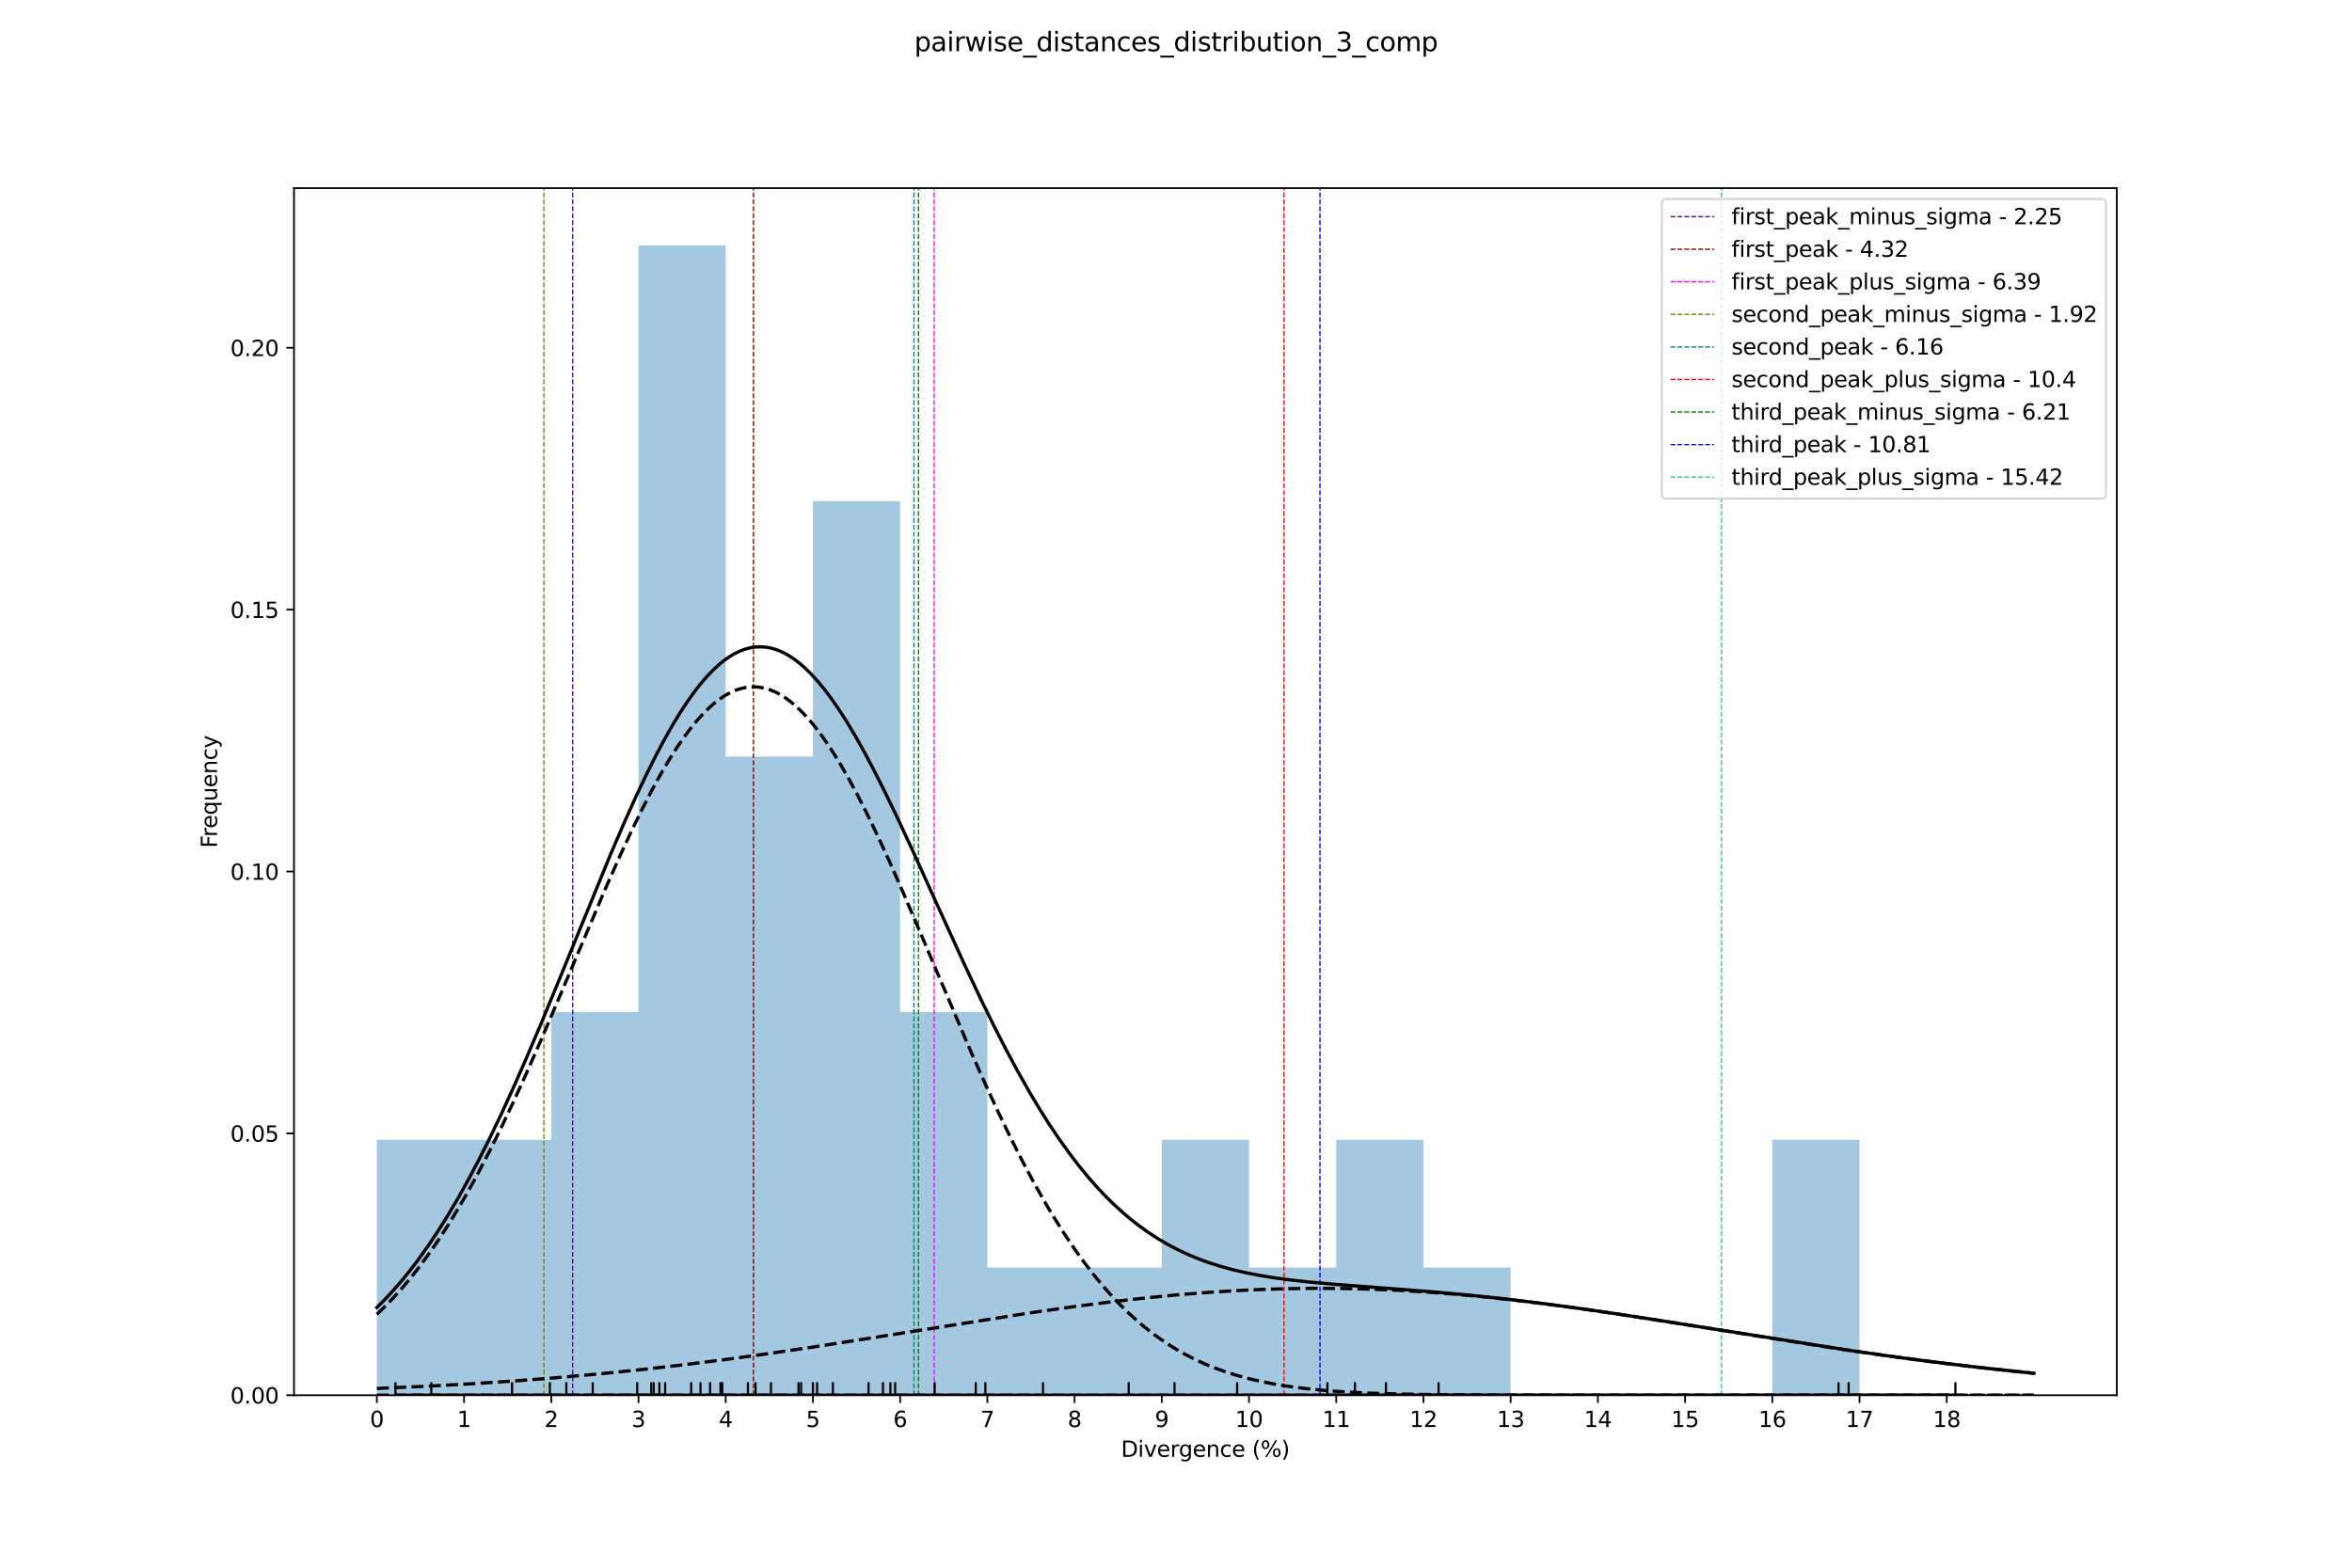 <?xml version="1.0" encoding="utf-8" standalone="no"?>
<!DOCTYPE svg PUBLIC "-//W3C//DTD SVG 1.1//EN"
  "http://www.w3.org/Graphics/SVG/1.1/DTD/svg11.dtd">
<svg xmlns:xlink="http://www.w3.org/1999/xlink" width="1080pt" height="720pt" viewBox="0 0 1080 720" xmlns="http://www.w3.org/2000/svg" version="1.1">
 <defs>
  <style type="text/css">*{stroke-linejoin: round; stroke-linecap: butt}</style>
 </defs>
 <g id="figure_1">
  <g id="patch_1">
   <path d="M 0 720 
L 1080 720 
L 1080 0 
L 0 0 
z
" style="fill: #ffffff"/>
  </g>
  <g id="axes_1">
   <g id="patch_2">
    <path d="M 135 640.8 
L 972 640.8 
L 972 86.4 
L 135 86.4 
z
" style="fill: #ffffff"/>
   </g>
   <g id="patch_3">
    <path d="M 173.045 640.8 
L 173.045 523.467 
L 213.093 523.467 
L 213.093 523.467 
L 253.141 523.467 
L 253.141 464.8 
L 293.189 464.8 
L 293.189 112.8 
L 333.237 112.8 
L 333.237 347.467 
L 373.285 347.467 
L 373.285 230.133 
L 413.333 230.133 
L 413.333 464.8 
L 453.38 464.8 
L 453.38 582.133 
L 493.428 582.133 
L 493.428 582.133 
L 533.476 582.133 
L 533.476 523.467 
L 573.524 523.467 
L 573.524 582.133 
L 613.572 582.133 
L 613.572 523.467 
L 653.62 523.467 
L 653.62 582.133 
L 693.667 582.133 
L 693.667 640.8 
L 733.715 640.8 
L 733.715 640.8 
L 773.763 640.8 
L 773.763 640.8 
L 813.811 640.8 
L 813.811 523.467 
L 853.859 523.467 
L 853.859 640.8 
L 893.907 640.8 
L 893.907 640.8 
L 853.859 640.8 
L 853.859 640.8 
L 813.811 640.8 
L 813.811 640.8 
L 773.763 640.8 
L 773.763 640.8 
L 733.715 640.8 
L 733.715 640.8 
L 693.667 640.8 
L 693.667 640.8 
L 653.62 640.8 
L 653.62 640.8 
L 613.572 640.8 
L 613.572 640.8 
L 573.524 640.8 
L 573.524 640.8 
L 533.476 640.8 
L 533.476 640.8 
L 493.428 640.8 
L 493.428 640.8 
L 453.38 640.8 
L 453.38 640.8 
L 413.333 640.8 
L 413.333 640.8 
L 373.285 640.8 
L 373.285 640.8 
L 333.237 640.8 
L 333.237 640.8 
L 293.189 640.8 
L 293.189 640.8 
L 253.141 640.8 
L 253.141 640.8 
L 213.093 640.8 
L 213.093 640.8 
z
" clip-path="url(#p379195828e)" style="fill: #1f77b4; opacity: 0.4"/>
   </g>
   <g id="matplotlib.axis_1">
    <g id="xtick_1">
     <g id="line2d_1">
      <defs>
       <path id="mdc00f77603" d="M 0 0 
L 0 3.5 
" style="stroke: #000000; stroke-width: 0.8"/>
      </defs>
      <g>
       <use xlink:href="#mdc00f77603" x="173.045" y="640.8" style="stroke: #000000; stroke-width: 0.8"/>
      </g>
     </g>
     <g id="text_1">
      <!-- 0 -->
      <g transform="translate(169.864 655.398)scale(0.1 -0.1)">
       <defs>
        <path id="DejaVuSans-30" d="M 2034 4250 
Q 1547 4250 1301 3770 
Q 1056 3291 1056 2328 
Q 1056 1369 1301 889 
Q 1547 409 2034 409 
Q 2525 409 2770 889 
Q 3016 1369 3016 2328 
Q 3016 3291 2770 3770 
Q 2525 4250 2034 4250 
z
M 2034 4750 
Q 2819 4750 3233 4129 
Q 3647 3509 3647 2328 
Q 3647 1150 3233 529 
Q 2819 -91 2034 -91 
Q 1250 -91 836 529 
Q 422 1150 422 2328 
Q 422 3509 836 4129 
Q 1250 4750 2034 4750 
z
" transform="scale(0.016)"/>
       </defs>
       <use xlink:href="#DejaVuSans-30"/>
      </g>
     </g>
    </g>
    <g id="xtick_2">
     <g id="line2d_2">
      <g>
       <use xlink:href="#mdc00f77603" x="213.093" y="640.8" style="stroke: #000000; stroke-width: 0.8"/>
      </g>
     </g>
     <g id="text_2">
      <!-- 1 -->
      <g transform="translate(209.912 655.398)scale(0.1 -0.1)">
       <defs>
        <path id="DejaVuSans-31" d="M 794 531 
L 1825 531 
L 1825 4091 
L 703 3866 
L 703 4441 
L 1819 4666 
L 2450 4666 
L 2450 531 
L 3481 531 
L 3481 0 
L 794 0 
L 794 531 
z
" transform="scale(0.016)"/>
       </defs>
       <use xlink:href="#DejaVuSans-31"/>
      </g>
     </g>
    </g>
    <g id="xtick_3">
     <g id="line2d_3">
      <g>
       <use xlink:href="#mdc00f77603" x="253.141" y="640.8" style="stroke: #000000; stroke-width: 0.8"/>
      </g>
     </g>
     <g id="text_3">
      <!-- 2 -->
      <g transform="translate(249.96 655.398)scale(0.1 -0.1)">
       <defs>
        <path id="DejaVuSans-32" d="M 1228 531 
L 3431 531 
L 3431 0 
L 469 0 
L 469 531 
Q 828 903 1448 1529 
Q 2069 2156 2228 2338 
Q 2531 2678 2651 2914 
Q 2772 3150 2772 3378 
Q 2772 3750 2511 3984 
Q 2250 4219 1831 4219 
Q 1534 4219 1204 4116 
Q 875 4013 500 3803 
L 500 4441 
Q 881 4594 1212 4672 
Q 1544 4750 1819 4750 
Q 2544 4750 2975 4387 
Q 3406 4025 3406 3419 
Q 3406 3131 3298 2873 
Q 3191 2616 2906 2266 
Q 2828 2175 2409 1742 
Q 1991 1309 1228 531 
z
" transform="scale(0.016)"/>
       </defs>
       <use xlink:href="#DejaVuSans-32"/>
      </g>
     </g>
    </g>
    <g id="xtick_4">
     <g id="line2d_4">
      <g>
       <use xlink:href="#mdc00f77603" x="293.189" y="640.8" style="stroke: #000000; stroke-width: 0.8"/>
      </g>
     </g>
     <g id="text_4">
      <!-- 3 -->
      <g transform="translate(290.008 655.398)scale(0.1 -0.1)">
       <defs>
        <path id="DejaVuSans-33" d="M 2597 2516 
Q 3050 2419 3304 2112 
Q 3559 1806 3559 1356 
Q 3559 666 3084 287 
Q 2609 -91 1734 -91 
Q 1441 -91 1130 -33 
Q 819 25 488 141 
L 488 750 
Q 750 597 1062 519 
Q 1375 441 1716 441 
Q 2309 441 2620 675 
Q 2931 909 2931 1356 
Q 2931 1769 2642 2001 
Q 2353 2234 1838 2234 
L 1294 2234 
L 1294 2753 
L 1863 2753 
Q 2328 2753 2575 2939 
Q 2822 3125 2822 3475 
Q 2822 3834 2567 4026 
Q 2313 4219 1838 4219 
Q 1578 4219 1281 4162 
Q 984 4106 628 3988 
L 628 4550 
Q 988 4650 1302 4700 
Q 1616 4750 1894 4750 
Q 2613 4750 3031 4423 
Q 3450 4097 3450 3541 
Q 3450 3153 3228 2886 
Q 3006 2619 2597 2516 
z
" transform="scale(0.016)"/>
       </defs>
       <use xlink:href="#DejaVuSans-33"/>
      </g>
     </g>
    </g>
    <g id="xtick_5">
     <g id="line2d_5">
      <g>
       <use xlink:href="#mdc00f77603" x="333.237" y="640.8" style="stroke: #000000; stroke-width: 0.8"/>
      </g>
     </g>
     <g id="text_5">
      <!-- 4 -->
      <g transform="translate(330.056 655.398)scale(0.1 -0.1)">
       <defs>
        <path id="DejaVuSans-34" d="M 2419 4116 
L 825 1625 
L 2419 1625 
L 2419 4116 
z
M 2253 4666 
L 3047 4666 
L 3047 1625 
L 3713 1625 
L 3713 1100 
L 3047 1100 
L 3047 0 
L 2419 0 
L 2419 1100 
L 313 1100 
L 313 1709 
L 2253 4666 
z
" transform="scale(0.016)"/>
       </defs>
       <use xlink:href="#DejaVuSans-34"/>
      </g>
     </g>
    </g>
    <g id="xtick_6">
     <g id="line2d_6">
      <g>
       <use xlink:href="#mdc00f77603" x="373.285" y="640.8" style="stroke: #000000; stroke-width: 0.8"/>
      </g>
     </g>
     <g id="text_6">
      <!-- 5 -->
      <g transform="translate(370.103 655.398)scale(0.1 -0.1)">
       <defs>
        <path id="DejaVuSans-35" d="M 691 4666 
L 3169 4666 
L 3169 4134 
L 1269 4134 
L 1269 2991 
Q 1406 3038 1543 3061 
Q 1681 3084 1819 3084 
Q 2600 3084 3056 2656 
Q 3513 2228 3513 1497 
Q 3513 744 3044 326 
Q 2575 -91 1722 -91 
Q 1428 -91 1123 -41 
Q 819 9 494 109 
L 494 744 
Q 775 591 1075 516 
Q 1375 441 1709 441 
Q 2250 441 2565 725 
Q 2881 1009 2881 1497 
Q 2881 1984 2565 2268 
Q 2250 2553 1709 2553 
Q 1456 2553 1204 2497 
Q 953 2441 691 2322 
L 691 4666 
z
" transform="scale(0.016)"/>
       </defs>
       <use xlink:href="#DejaVuSans-35"/>
      </g>
     </g>
    </g>
    <g id="xtick_7">
     <g id="line2d_7">
      <g>
       <use xlink:href="#mdc00f77603" x="413.333" y="640.8" style="stroke: #000000; stroke-width: 0.8"/>
      </g>
     </g>
     <g id="text_7">
      <!-- 6 -->
      <g transform="translate(410.151 655.398)scale(0.1 -0.1)">
       <defs>
        <path id="DejaVuSans-36" d="M 2113 2584 
Q 1688 2584 1439 2293 
Q 1191 2003 1191 1497 
Q 1191 994 1439 701 
Q 1688 409 2113 409 
Q 2538 409 2786 701 
Q 3034 994 3034 1497 
Q 3034 2003 2786 2293 
Q 2538 2584 2113 2584 
z
M 3366 4563 
L 3366 3988 
Q 3128 4100 2886 4159 
Q 2644 4219 2406 4219 
Q 1781 4219 1451 3797 
Q 1122 3375 1075 2522 
Q 1259 2794 1537 2939 
Q 1816 3084 2150 3084 
Q 2853 3084 3261 2657 
Q 3669 2231 3669 1497 
Q 3669 778 3244 343 
Q 2819 -91 2113 -91 
Q 1303 -91 875 529 
Q 447 1150 447 2328 
Q 447 3434 972 4092 
Q 1497 4750 2381 4750 
Q 2619 4750 2861 4703 
Q 3103 4656 3366 4563 
z
" transform="scale(0.016)"/>
       </defs>
       <use xlink:href="#DejaVuSans-36"/>
      </g>
     </g>
    </g>
    <g id="xtick_8">
     <g id="line2d_8">
      <g>
       <use xlink:href="#mdc00f77603" x="453.38" y="640.8" style="stroke: #000000; stroke-width: 0.8"/>
      </g>
     </g>
     <g id="text_8">
      <!-- 7 -->
      <g transform="translate(450.199 655.398)scale(0.1 -0.1)">
       <defs>
        <path id="DejaVuSans-37" d="M 525 4666 
L 3525 4666 
L 3525 4397 
L 1831 0 
L 1172 0 
L 2766 4134 
L 525 4134 
L 525 4666 
z
" transform="scale(0.016)"/>
       </defs>
       <use xlink:href="#DejaVuSans-37"/>
      </g>
     </g>
    </g>
    <g id="xtick_9">
     <g id="line2d_9">
      <g>
       <use xlink:href="#mdc00f77603" x="493.428" y="640.8" style="stroke: #000000; stroke-width: 0.8"/>
      </g>
     </g>
     <g id="text_9">
      <!-- 8 -->
      <g transform="translate(490.247 655.398)scale(0.1 -0.1)">
       <defs>
        <path id="DejaVuSans-38" d="M 2034 2216 
Q 1584 2216 1326 1975 
Q 1069 1734 1069 1313 
Q 1069 891 1326 650 
Q 1584 409 2034 409 
Q 2484 409 2743 651 
Q 3003 894 3003 1313 
Q 3003 1734 2745 1975 
Q 2488 2216 2034 2216 
z
M 1403 2484 
Q 997 2584 770 2862 
Q 544 3141 544 3541 
Q 544 4100 942 4425 
Q 1341 4750 2034 4750 
Q 2731 4750 3128 4425 
Q 3525 4100 3525 3541 
Q 3525 3141 3298 2862 
Q 3072 2584 2669 2484 
Q 3125 2378 3379 2068 
Q 3634 1759 3634 1313 
Q 3634 634 3220 271 
Q 2806 -91 2034 -91 
Q 1263 -91 848 271 
Q 434 634 434 1313 
Q 434 1759 690 2068 
Q 947 2378 1403 2484 
z
M 1172 3481 
Q 1172 3119 1398 2916 
Q 1625 2713 2034 2713 
Q 2441 2713 2670 2916 
Q 2900 3119 2900 3481 
Q 2900 3844 2670 4047 
Q 2441 4250 2034 4250 
Q 1625 4250 1398 4047 
Q 1172 3844 1172 3481 
z
" transform="scale(0.016)"/>
       </defs>
       <use xlink:href="#DejaVuSans-38"/>
      </g>
     </g>
    </g>
    <g id="xtick_10">
     <g id="line2d_10">
      <g>
       <use xlink:href="#mdc00f77603" x="533.476" y="640.8" style="stroke: #000000; stroke-width: 0.8"/>
      </g>
     </g>
     <g id="text_10">
      <!-- 9 -->
      <g transform="translate(530.295 655.398)scale(0.1 -0.1)">
       <defs>
        <path id="DejaVuSans-39" d="M 703 97 
L 703 672 
Q 941 559 1184 500 
Q 1428 441 1663 441 
Q 2288 441 2617 861 
Q 2947 1281 2994 2138 
Q 2813 1869 2534 1725 
Q 2256 1581 1919 1581 
Q 1219 1581 811 2004 
Q 403 2428 403 3163 
Q 403 3881 828 4315 
Q 1253 4750 1959 4750 
Q 2769 4750 3195 4129 
Q 3622 3509 3622 2328 
Q 3622 1225 3098 567 
Q 2575 -91 1691 -91 
Q 1453 -91 1209 -44 
Q 966 3 703 97 
z
M 1959 2075 
Q 2384 2075 2632 2365 
Q 2881 2656 2881 3163 
Q 2881 3666 2632 3958 
Q 2384 4250 1959 4250 
Q 1534 4250 1286 3958 
Q 1038 3666 1038 3163 
Q 1038 2656 1286 2365 
Q 1534 2075 1959 2075 
z
" transform="scale(0.016)"/>
       </defs>
       <use xlink:href="#DejaVuSans-39"/>
      </g>
     </g>
    </g>
    <g id="xtick_11">
     <g id="line2d_11">
      <g>
       <use xlink:href="#mdc00f77603" x="573.524" y="640.8" style="stroke: #000000; stroke-width: 0.8"/>
      </g>
     </g>
     <g id="text_11">
      <!-- 10 -->
      <g transform="translate(567.161 655.398)scale(0.1 -0.1)">
       <use xlink:href="#DejaVuSans-31"/>
       <use xlink:href="#DejaVuSans-30" x="63.623"/>
      </g>
     </g>
    </g>
    <g id="xtick_12">
     <g id="line2d_12">
      <g>
       <use xlink:href="#mdc00f77603" x="613.572" y="640.8" style="stroke: #000000; stroke-width: 0.8"/>
      </g>
     </g>
     <g id="text_12">
      <!-- 11 -->
      <g transform="translate(607.209 655.398)scale(0.1 -0.1)">
       <use xlink:href="#DejaVuSans-31"/>
       <use xlink:href="#DejaVuSans-31" x="63.623"/>
      </g>
     </g>
    </g>
    <g id="xtick_13">
     <g id="line2d_13">
      <g>
       <use xlink:href="#mdc00f77603" x="653.62" y="640.8" style="stroke: #000000; stroke-width: 0.8"/>
      </g>
     </g>
     <g id="text_13">
      <!-- 12 -->
      <g transform="translate(647.257 655.398)scale(0.1 -0.1)">
       <use xlink:href="#DejaVuSans-31"/>
       <use xlink:href="#DejaVuSans-32" x="63.623"/>
      </g>
     </g>
    </g>
    <g id="xtick_14">
     <g id="line2d_14">
      <g>
       <use xlink:href="#mdc00f77603" x="693.667" y="640.8" style="stroke: #000000; stroke-width: 0.8"/>
      </g>
     </g>
     <g id="text_14">
      <!-- 13 -->
      <g transform="translate(687.305 655.398)scale(0.1 -0.1)">
       <use xlink:href="#DejaVuSans-31"/>
       <use xlink:href="#DejaVuSans-33" x="63.623"/>
      </g>
     </g>
    </g>
    <g id="xtick_15">
     <g id="line2d_15">
      <g>
       <use xlink:href="#mdc00f77603" x="733.715" y="640.8" style="stroke: #000000; stroke-width: 0.8"/>
      </g>
     </g>
     <g id="text_15">
      <!-- 14 -->
      <g transform="translate(727.353 655.398)scale(0.1 -0.1)">
       <use xlink:href="#DejaVuSans-31"/>
       <use xlink:href="#DejaVuSans-34" x="63.623"/>
      </g>
     </g>
    </g>
    <g id="xtick_16">
     <g id="line2d_16">
      <g>
       <use xlink:href="#mdc00f77603" x="773.763" y="640.8" style="stroke: #000000; stroke-width: 0.8"/>
      </g>
     </g>
     <g id="text_16">
      <!-- 15 -->
      <g transform="translate(767.401 655.398)scale(0.1 -0.1)">
       <use xlink:href="#DejaVuSans-31"/>
       <use xlink:href="#DejaVuSans-35" x="63.623"/>
      </g>
     </g>
    </g>
    <g id="xtick_17">
     <g id="line2d_17">
      <g>
       <use xlink:href="#mdc00f77603" x="813.811" y="640.8" style="stroke: #000000; stroke-width: 0.8"/>
      </g>
     </g>
     <g id="text_17">
      <!-- 16 -->
      <g transform="translate(807.449 655.398)scale(0.1 -0.1)">
       <use xlink:href="#DejaVuSans-31"/>
       <use xlink:href="#DejaVuSans-36" x="63.623"/>
      </g>
     </g>
    </g>
    <g id="xtick_18">
     <g id="line2d_18">
      <g>
       <use xlink:href="#mdc00f77603" x="853.859" y="640.8" style="stroke: #000000; stroke-width: 0.8"/>
      </g>
     </g>
     <g id="text_18">
      <!-- 17 -->
      <g transform="translate(847.496 655.398)scale(0.1 -0.1)">
       <use xlink:href="#DejaVuSans-31"/>
       <use xlink:href="#DejaVuSans-37" x="63.623"/>
      </g>
     </g>
    </g>
    <g id="xtick_19">
     <g id="line2d_19">
      <g>
       <use xlink:href="#mdc00f77603" x="893.907" y="640.8" style="stroke: #000000; stroke-width: 0.8"/>
      </g>
     </g>
     <g id="text_19">
      <!-- 18 -->
      <g transform="translate(887.544 655.398)scale(0.1 -0.1)">
       <use xlink:href="#DejaVuSans-31"/>
       <use xlink:href="#DejaVuSans-38" x="63.623"/>
      </g>
     </g>
    </g>
    <g id="text_20">
     <!-- Divergence (%) -->
     <g transform="translate(514.77 669.077)scale(0.1 -0.1)">
      <defs>
       <path id="DejaVuSans-44" d="M 1259 4147 
L 1259 519 
L 2022 519 
Q 2988 519 3436 956 
Q 3884 1394 3884 2338 
Q 3884 3275 3436 3711 
Q 2988 4147 2022 4147 
L 1259 4147 
z
M 628 4666 
L 1925 4666 
Q 3281 4666 3915 4102 
Q 4550 3538 4550 2338 
Q 4550 1131 3912 565 
Q 3275 0 1925 0 
L 628 0 
L 628 4666 
z
" transform="scale(0.016)"/>
       <path id="DejaVuSans-69" d="M 603 3500 
L 1178 3500 
L 1178 0 
L 603 0 
L 603 3500 
z
M 603 4863 
L 1178 4863 
L 1178 4134 
L 603 4134 
L 603 4863 
z
" transform="scale(0.016)"/>
       <path id="DejaVuSans-76" d="M 191 3500 
L 800 3500 
L 1894 563 
L 2988 3500 
L 3597 3500 
L 2284 0 
L 1503 0 
L 191 3500 
z
" transform="scale(0.016)"/>
       <path id="DejaVuSans-65" d="M 3597 1894 
L 3597 1613 
L 953 1613 
Q 991 1019 1311 708 
Q 1631 397 2203 397 
Q 2534 397 2845 478 
Q 3156 559 3463 722 
L 3463 178 
Q 3153 47 2828 -22 
Q 2503 -91 2169 -91 
Q 1331 -91 842 396 
Q 353 884 353 1716 
Q 353 2575 817 3079 
Q 1281 3584 2069 3584 
Q 2775 3584 3186 3129 
Q 3597 2675 3597 1894 
z
M 3022 2063 
Q 3016 2534 2758 2815 
Q 2500 3097 2075 3097 
Q 1594 3097 1305 2825 
Q 1016 2553 972 2059 
L 3022 2063 
z
" transform="scale(0.016)"/>
       <path id="DejaVuSans-72" d="M 2631 2963 
Q 2534 3019 2420 3045 
Q 2306 3072 2169 3072 
Q 1681 3072 1420 2755 
Q 1159 2438 1159 1844 
L 1159 0 
L 581 0 
L 581 3500 
L 1159 3500 
L 1159 2956 
Q 1341 3275 1631 3429 
Q 1922 3584 2338 3584 
Q 2397 3584 2469 3576 
Q 2541 3569 2628 3553 
L 2631 2963 
z
" transform="scale(0.016)"/>
       <path id="DejaVuSans-67" d="M 2906 1791 
Q 2906 2416 2648 2759 
Q 2391 3103 1925 3103 
Q 1463 3103 1205 2759 
Q 947 2416 947 1791 
Q 947 1169 1205 825 
Q 1463 481 1925 481 
Q 2391 481 2648 825 
Q 2906 1169 2906 1791 
z
M 3481 434 
Q 3481 -459 3084 -895 
Q 2688 -1331 1869 -1331 
Q 1566 -1331 1297 -1286 
Q 1028 -1241 775 -1147 
L 775 -588 
Q 1028 -725 1275 -790 
Q 1522 -856 1778 -856 
Q 2344 -856 2625 -561 
Q 2906 -266 2906 331 
L 2906 616 
Q 2728 306 2450 153 
Q 2172 0 1784 0 
Q 1141 0 747 490 
Q 353 981 353 1791 
Q 353 2603 747 3093 
Q 1141 3584 1784 3584 
Q 2172 3584 2450 3431 
Q 2728 3278 2906 2969 
L 2906 3500 
L 3481 3500 
L 3481 434 
z
" transform="scale(0.016)"/>
       <path id="DejaVuSans-6e" d="M 3513 2113 
L 3513 0 
L 2938 0 
L 2938 2094 
Q 2938 2591 2744 2837 
Q 2550 3084 2163 3084 
Q 1697 3084 1428 2787 
Q 1159 2491 1159 1978 
L 1159 0 
L 581 0 
L 581 3500 
L 1159 3500 
L 1159 2956 
Q 1366 3272 1645 3428 
Q 1925 3584 2291 3584 
Q 2894 3584 3203 3211 
Q 3513 2838 3513 2113 
z
" transform="scale(0.016)"/>
       <path id="DejaVuSans-63" d="M 3122 3366 
L 3122 2828 
Q 2878 2963 2633 3030 
Q 2388 3097 2138 3097 
Q 1578 3097 1268 2742 
Q 959 2388 959 1747 
Q 959 1106 1268 751 
Q 1578 397 2138 397 
Q 2388 397 2633 464 
Q 2878 531 3122 666 
L 3122 134 
Q 2881 22 2623 -34 
Q 2366 -91 2075 -91 
Q 1284 -91 818 406 
Q 353 903 353 1747 
Q 353 2603 823 3093 
Q 1294 3584 2113 3584 
Q 2378 3584 2631 3529 
Q 2884 3475 3122 3366 
z
" transform="scale(0.016)"/>
       <path id="DejaVuSans-20" transform="scale(0.016)"/>
       <path id="DejaVuSans-28" d="M 1984 4856 
Q 1566 4138 1362 3434 
Q 1159 2731 1159 2009 
Q 1159 1288 1364 580 
Q 1569 -128 1984 -844 
L 1484 -844 
Q 1016 -109 783 600 
Q 550 1309 550 2009 
Q 550 2706 781 3412 
Q 1013 4119 1484 4856 
L 1984 4856 
z
" transform="scale(0.016)"/>
       <path id="DejaVuSans-25" d="M 4653 2053 
Q 4381 2053 4226 1822 
Q 4072 1591 4072 1178 
Q 4072 772 4226 539 
Q 4381 306 4653 306 
Q 4919 306 5073 539 
Q 5228 772 5228 1178 
Q 5228 1588 5073 1820 
Q 4919 2053 4653 2053 
z
M 4653 2450 
Q 5147 2450 5437 2106 
Q 5728 1763 5728 1178 
Q 5728 594 5436 251 
Q 5144 -91 4653 -91 
Q 4153 -91 3862 251 
Q 3572 594 3572 1178 
Q 3572 1766 3864 2108 
Q 4156 2450 4653 2450 
z
M 1428 4353 
Q 1159 4353 1004 4120 
Q 850 3888 850 3481 
Q 850 3069 1003 2837 
Q 1156 2606 1428 2606 
Q 1700 2606 1854 2837 
Q 2009 3069 2009 3481 
Q 2009 3884 1853 4118 
Q 1697 4353 1428 4353 
z
M 4250 4750 
L 4750 4750 
L 1831 -91 
L 1331 -91 
L 4250 4750 
z
M 1428 4750 
Q 1922 4750 2215 4408 
Q 2509 4066 2509 3481 
Q 2509 2891 2217 2550 
Q 1925 2209 1428 2209 
Q 931 2209 642 2551 
Q 353 2894 353 3481 
Q 353 4063 643 4406 
Q 934 4750 1428 4750 
z
" transform="scale(0.016)"/>
       <path id="DejaVuSans-29" d="M 513 4856 
L 1013 4856 
Q 1481 4119 1714 3412 
Q 1947 2706 1947 2009 
Q 1947 1309 1714 600 
Q 1481 -109 1013 -844 
L 513 -844 
Q 928 -128 1133 580 
Q 1338 1288 1338 2009 
Q 1338 2731 1133 3434 
Q 928 4138 513 4856 
z
" transform="scale(0.016)"/>
      </defs>
      <use xlink:href="#DejaVuSans-44"/>
      <use xlink:href="#DejaVuSans-69" x="77.002"/>
      <use xlink:href="#DejaVuSans-76" x="104.785"/>
      <use xlink:href="#DejaVuSans-65" x="163.965"/>
      <use xlink:href="#DejaVuSans-72" x="225.488"/>
      <use xlink:href="#DejaVuSans-67" x="264.852"/>
      <use xlink:href="#DejaVuSans-65" x="328.328"/>
      <use xlink:href="#DejaVuSans-6e" x="389.852"/>
      <use xlink:href="#DejaVuSans-63" x="453.23"/>
      <use xlink:href="#DejaVuSans-65" x="508.211"/>
      <use xlink:href="#DejaVuSans-20" x="569.734"/>
      <use xlink:href="#DejaVuSans-28" x="601.521"/>
      <use xlink:href="#DejaVuSans-25" x="640.535"/>
      <use xlink:href="#DejaVuSans-29" x="735.555"/>
     </g>
    </g>
   </g>
   <g id="matplotlib.axis_2">
    <g id="ytick_1">
     <g id="line2d_20">
      <defs>
       <path id="m25980e1ffe" d="M 0 0 
L -3.5 0 
" style="stroke: #000000; stroke-width: 0.8"/>
      </defs>
      <g>
       <use xlink:href="#m25980e1ffe" x="135" y="640.8" style="stroke: #000000; stroke-width: 0.8"/>
      </g>
     </g>
     <g id="text_21">
      <!-- 0.00 -->
      <g transform="translate(105.734 644.599)scale(0.1 -0.1)">
       <defs>
        <path id="DejaVuSans-2e" d="M 684 794 
L 1344 794 
L 1344 0 
L 684 0 
L 684 794 
z
" transform="scale(0.016)"/>
       </defs>
       <use xlink:href="#DejaVuSans-30"/>
       <use xlink:href="#DejaVuSans-2e" x="63.623"/>
       <use xlink:href="#DejaVuSans-30" x="95.41"/>
       <use xlink:href="#DejaVuSans-30" x="159.033"/>
      </g>
     </g>
    </g>
    <g id="ytick_2">
     <g id="line2d_21">
      <g>
       <use xlink:href="#m25980e1ffe" x="135" y="520.533" style="stroke: #000000; stroke-width: 0.8"/>
      </g>
     </g>
     <g id="text_22">
      <!-- 0.05 -->
      <g transform="translate(105.734 524.333)scale(0.1 -0.1)">
       <use xlink:href="#DejaVuSans-30"/>
       <use xlink:href="#DejaVuSans-2e" x="63.623"/>
       <use xlink:href="#DejaVuSans-30" x="95.41"/>
       <use xlink:href="#DejaVuSans-35" x="159.033"/>
      </g>
     </g>
    </g>
    <g id="ytick_3">
     <g id="line2d_22">
      <g>
       <use xlink:href="#m25980e1ffe" x="135" y="400.267" style="stroke: #000000; stroke-width: 0.8"/>
      </g>
     </g>
     <g id="text_23">
      <!-- 0.10 -->
      <g transform="translate(105.734 404.066)scale(0.1 -0.1)">
       <use xlink:href="#DejaVuSans-30"/>
       <use xlink:href="#DejaVuSans-2e" x="63.623"/>
       <use xlink:href="#DejaVuSans-31" x="95.41"/>
       <use xlink:href="#DejaVuSans-30" x="159.033"/>
      </g>
     </g>
    </g>
    <g id="ytick_4">
     <g id="line2d_23">
      <g>
       <use xlink:href="#m25980e1ffe" x="135" y="280" style="stroke: #000000; stroke-width: 0.8"/>
      </g>
     </g>
     <g id="text_24">
      <!-- 0.15 -->
      <g transform="translate(105.734 283.799)scale(0.1 -0.1)">
       <use xlink:href="#DejaVuSans-30"/>
       <use xlink:href="#DejaVuSans-2e" x="63.623"/>
       <use xlink:href="#DejaVuSans-31" x="95.41"/>
       <use xlink:href="#DejaVuSans-35" x="159.033"/>
      </g>
     </g>
    </g>
    <g id="ytick_5">
     <g id="line2d_24">
      <g>
       <use xlink:href="#m25980e1ffe" x="135" y="159.733" style="stroke: #000000; stroke-width: 0.8"/>
      </g>
     </g>
     <g id="text_25">
      <!-- 0.20 -->
      <g transform="translate(105.734 163.533)scale(0.1 -0.1)">
       <use xlink:href="#DejaVuSans-30"/>
       <use xlink:href="#DejaVuSans-2e" x="63.623"/>
       <use xlink:href="#DejaVuSans-32" x="95.41"/>
       <use xlink:href="#DejaVuSans-30" x="159.033"/>
      </g>
     </g>
    </g>
    <g id="text_26">
     <!-- Frequency -->
     <g transform="translate(99.655 389.43)rotate(-90)scale(0.1 -0.1)">
      <defs>
       <path id="DejaVuSans-46" d="M 628 4666 
L 3309 4666 
L 3309 4134 
L 1259 4134 
L 1259 2759 
L 3109 2759 
L 3109 2228 
L 1259 2228 
L 1259 0 
L 628 0 
L 628 4666 
z
" transform="scale(0.016)"/>
       <path id="DejaVuSans-71" d="M 947 1747 
Q 947 1113 1208 752 
Q 1469 391 1925 391 
Q 2381 391 2643 752 
Q 2906 1113 2906 1747 
Q 2906 2381 2643 2742 
Q 2381 3103 1925 3103 
Q 1469 3103 1208 2742 
Q 947 2381 947 1747 
z
M 2906 525 
Q 2725 213 2448 61 
Q 2172 -91 1784 -91 
Q 1150 -91 751 415 
Q 353 922 353 1747 
Q 353 2572 751 3078 
Q 1150 3584 1784 3584 
Q 2172 3584 2448 3432 
Q 2725 3281 2906 2969 
L 2906 3500 
L 3481 3500 
L 3481 -1331 
L 2906 -1331 
L 2906 525 
z
" transform="scale(0.016)"/>
       <path id="DejaVuSans-75" d="M 544 1381 
L 544 3500 
L 1119 3500 
L 1119 1403 
Q 1119 906 1312 657 
Q 1506 409 1894 409 
Q 2359 409 2629 706 
Q 2900 1003 2900 1516 
L 2900 3500 
L 3475 3500 
L 3475 0 
L 2900 0 
L 2900 538 
Q 2691 219 2414 64 
Q 2138 -91 1772 -91 
Q 1169 -91 856 284 
Q 544 659 544 1381 
z
M 1991 3584 
L 1991 3584 
z
" transform="scale(0.016)"/>
       <path id="DejaVuSans-79" d="M 2059 -325 
Q 1816 -950 1584 -1140 
Q 1353 -1331 966 -1331 
L 506 -1331 
L 506 -850 
L 844 -850 
Q 1081 -850 1212 -737 
Q 1344 -625 1503 -206 
L 1606 56 
L 191 3500 
L 800 3500 
L 1894 763 
L 2988 3500 
L 3597 3500 
L 2059 -325 
z
" transform="scale(0.016)"/>
      </defs>
      <use xlink:href="#DejaVuSans-46"/>
      <use xlink:href="#DejaVuSans-72" x="50.27"/>
      <use xlink:href="#DejaVuSans-65" x="89.133"/>
      <use xlink:href="#DejaVuSans-71" x="150.656"/>
      <use xlink:href="#DejaVuSans-75" x="214.133"/>
      <use xlink:href="#DejaVuSans-65" x="277.512"/>
      <use xlink:href="#DejaVuSans-6e" x="339.035"/>
      <use xlink:href="#DejaVuSans-63" x="402.414"/>
      <use xlink:href="#DejaVuSans-79" x="457.395"/>
     </g>
    </g>
   </g>
   <g id="line2d_25">
    <path d="M 262.963 640.8 
L 262.963 86.4 
" clip-path="url(#p379195828e)" style="fill: none; stroke-dasharray: 2.22,0.96; stroke-dashoffset: 0; stroke: #4a148c; stroke-width: 0.6"/>
   </g>
   <g id="line2d_26">
    <path d="M 345.966 640.8 
L 345.966 86.4 
" clip-path="url(#p379195828e)" style="fill: none; stroke-dasharray: 2.22,0.96; stroke-dashoffset: 0; stroke: #800000; stroke-width: 0.6"/>
   </g>
   <g id="line2d_27">
    <path d="M 428.969 640.8 
L 428.969 86.4 
" clip-path="url(#p379195828e)" style="fill: none; stroke-dasharray: 2.22,0.96; stroke-dashoffset: 0; stroke: #ff00ff; stroke-width: 0.6"/>
   </g>
   <g id="line2d_28">
    <path d="M 249.76 640.8 
L 249.76 86.4 
" clip-path="url(#p379195828e)" style="fill: none; stroke-dasharray: 2.22,0.96; stroke-dashoffset: 0; stroke: #808000; stroke-width: 0.6"/>
   </g>
   <g id="line2d_29">
    <path d="M 419.68 640.8 
L 419.68 86.4 
" clip-path="url(#p379195828e)" style="fill: none; stroke-dasharray: 2.22,0.96; stroke-dashoffset: 0; stroke: #008080; stroke-width: 0.6"/>
   </g>
   <g id="line2d_30">
    <path d="M 589.601 640.8 
L 589.601 86.4 
" clip-path="url(#p379195828e)" style="fill: none; stroke-dasharray: 2.22,0.96; stroke-dashoffset: 0; stroke: #ff0000; stroke-width: 0.6"/>
   </g>
   <g id="line2d_31">
    <path d="M 421.738 640.8 
L 421.738 86.4 
" clip-path="url(#p379195828e)" style="fill: none; stroke-dasharray: 2.22,0.96; stroke-dashoffset: 0; stroke: #008000; stroke-width: 0.6"/>
   </g>
   <g id="line2d_32">
    <path d="M 606.114 640.8 
L 606.114 86.4 
" clip-path="url(#p379195828e)" style="fill: none; stroke-dasharray: 2.22,0.96; stroke-dashoffset: 0; stroke: #0000ff; stroke-width: 0.6"/>
   </g>
   <g id="line2d_33">
    <path d="M 790.491 640.8 
L 790.491 86.4 
" clip-path="url(#p379195828e)" style="fill: none; stroke-dasharray: 2.22,0.96; stroke-dashoffset: 0; stroke: #2ecc71; stroke-width: 0.6"/>
   </g>
   <g id="line2d_34">
    <path d="M 326.061 640.8 
L 346.921 640.8 
L 302.755 640.8 
L 452.449 640.8 
L 411.035 640.8 
L 405.454 640.8 
L 568.075 640.8 
L 354.02 640.8 
L 292.591 640.8 
L 398.824 640.8 
L 636.409 640.8 
L 317.362 640.8 
L 373.285 640.8 
L 448.052 640.8 
L 622.18 640.8 
L 252.496 640.8 
L 260.052 640.8 
L 518.286 640.8 
L 305.435 640.8 
L 382.446 640.8 
L 321.661 640.8 
L 375.21 640.8 
L 181.603 640.8 
L 408.852 640.8 
L 300.181 640.8 
L 331.651 640.8 
L 343.435 640.8 
L 198.036 640.8 
L 478.92 640.8 
L 272.174 640.8 
L 367.873 640.8 
L 366.661 640.8 
L 429.189 640.8 
L 330.835 640.8 
L 299.039 640.8 
L 609.522 640.8 
L 539.337 640.8 
L 897.893 640.8 
L 235.135 640.8 
L 660.584 640.8 
L 848.874 640.8 
L 844.238 640.8 
" clip-path="url(#p379195828e)" style="fill: none; stroke: #000000; stroke-width: 1.5; stroke-linecap: square"/>
    <defs>
     <path id="m00112fbd8e" d="M 0 0 
L 0 -6 
" style="stroke: #000000"/>
    </defs>
    <g clip-path="url(#p379195828e)">
     <use xlink:href="#m00112fbd8e" x="326.061" y="640.8" style="stroke: #000000"/>
     <use xlink:href="#m00112fbd8e" x="346.921" y="640.8" style="stroke: #000000"/>
     <use xlink:href="#m00112fbd8e" x="302.755" y="640.8" style="stroke: #000000"/>
     <use xlink:href="#m00112fbd8e" x="452.449" y="640.8" style="stroke: #000000"/>
     <use xlink:href="#m00112fbd8e" x="411.035" y="640.8" style="stroke: #000000"/>
     <use xlink:href="#m00112fbd8e" x="405.454" y="640.8" style="stroke: #000000"/>
     <use xlink:href="#m00112fbd8e" x="568.075" y="640.8" style="stroke: #000000"/>
     <use xlink:href="#m00112fbd8e" x="354.02" y="640.8" style="stroke: #000000"/>
     <use xlink:href="#m00112fbd8e" x="292.591" y="640.8" style="stroke: #000000"/>
     <use xlink:href="#m00112fbd8e" x="398.824" y="640.8" style="stroke: #000000"/>
     <use xlink:href="#m00112fbd8e" x="636.409" y="640.8" style="stroke: #000000"/>
     <use xlink:href="#m00112fbd8e" x="317.362" y="640.8" style="stroke: #000000"/>
     <use xlink:href="#m00112fbd8e" x="373.285" y="640.8" style="stroke: #000000"/>
     <use xlink:href="#m00112fbd8e" x="448.052" y="640.8" style="stroke: #000000"/>
     <use xlink:href="#m00112fbd8e" x="622.18" y="640.8" style="stroke: #000000"/>
     <use xlink:href="#m00112fbd8e" x="252.496" y="640.8" style="stroke: #000000"/>
     <use xlink:href="#m00112fbd8e" x="260.052" y="640.8" style="stroke: #000000"/>
     <use xlink:href="#m00112fbd8e" x="518.286" y="640.8" style="stroke: #000000"/>
     <use xlink:href="#m00112fbd8e" x="305.435" y="640.8" style="stroke: #000000"/>
     <use xlink:href="#m00112fbd8e" x="382.446" y="640.8" style="stroke: #000000"/>
     <use xlink:href="#m00112fbd8e" x="321.661" y="640.8" style="stroke: #000000"/>
     <use xlink:href="#m00112fbd8e" x="375.21" y="640.8" style="stroke: #000000"/>
     <use xlink:href="#m00112fbd8e" x="181.603" y="640.8" style="stroke: #000000"/>
     <use xlink:href="#m00112fbd8e" x="408.852" y="640.8" style="stroke: #000000"/>
     <use xlink:href="#m00112fbd8e" x="300.181" y="640.8" style="stroke: #000000"/>
     <use xlink:href="#m00112fbd8e" x="331.651" y="640.8" style="stroke: #000000"/>
     <use xlink:href="#m00112fbd8e" x="343.435" y="640.8" style="stroke: #000000"/>
     <use xlink:href="#m00112fbd8e" x="198.036" y="640.8" style="stroke: #000000"/>
     <use xlink:href="#m00112fbd8e" x="478.92" y="640.8" style="stroke: #000000"/>
     <use xlink:href="#m00112fbd8e" x="272.174" y="640.8" style="stroke: #000000"/>
     <use xlink:href="#m00112fbd8e" x="367.873" y="640.8" style="stroke: #000000"/>
     <use xlink:href="#m00112fbd8e" x="366.661" y="640.8" style="stroke: #000000"/>
     <use xlink:href="#m00112fbd8e" x="429.189" y="640.8" style="stroke: #000000"/>
     <use xlink:href="#m00112fbd8e" x="330.835" y="640.8" style="stroke: #000000"/>
     <use xlink:href="#m00112fbd8e" x="299.039" y="640.8" style="stroke: #000000"/>
     <use xlink:href="#m00112fbd8e" x="609.522" y="640.8" style="stroke: #000000"/>
     <use xlink:href="#m00112fbd8e" x="539.337" y="640.8" style="stroke: #000000"/>
     <use xlink:href="#m00112fbd8e" x="897.893" y="640.8" style="stroke: #000000"/>
     <use xlink:href="#m00112fbd8e" x="235.135" y="640.8" style="stroke: #000000"/>
     <use xlink:href="#m00112fbd8e" x="660.584" y="640.8" style="stroke: #000000"/>
     <use xlink:href="#m00112fbd8e" x="848.874" y="640.8" style="stroke: #000000"/>
     <use xlink:href="#m00112fbd8e" x="844.238" y="640.8" style="stroke: #000000"/>
    </g>
   </g>
   <g id="line2d_35">
    <path d="M 173.045 600.526 
L 176.854 596.689 
L 180.662 592.574 
L 184.471 588.174 
L 188.279 583.48 
L 192.087 578.486 
L 196.657 572.088 
L 201.227 565.243 
L 205.797 557.948 
L 210.367 550.204 
L 214.937 542.016 
L 219.507 533.394 
L 224.839 522.806 
L 230.171 511.681 
L 235.502 500.06 
L 241.596 486.24 
L 248.451 470.122 
L 256.829 449.829 
L 280.441 392.2 
L 286.534 378.049 
L 291.866 366.184 
L 296.436 356.491 
L 301.006 347.317 
L 304.814 340.117 
L 308.623 333.366 
L 312.431 327.099 
L 315.478 322.457 
L 318.525 318.164 
L 321.571 314.234 
L 324.618 310.683 
L 327.665 307.522 
L 330.711 304.762 
L 332.996 302.962 
L 335.281 301.396 
L 337.566 300.067 
L 339.851 298.978 
L 342.136 298.131 
L 344.421 297.527 
L 346.706 297.167 
L 348.991 297.05 
L 351.276 297.177 
L 353.561 297.546 
L 355.846 298.155 
L 358.131 299.004 
L 360.416 300.089 
L 362.701 301.407 
L 364.986 302.954 
L 367.271 304.727 
L 369.557 306.72 
L 372.603 309.712 
L 375.65 313.073 
L 378.697 316.79 
L 381.743 320.846 
L 384.79 325.224 
L 388.598 331.122 
L 392.407 337.457 
L 396.215 344.191 
L 400.785 352.741 
L 406.117 363.27 
L 412.21 375.892 
L 419.065 390.633 
L 430.49 415.837 
L 442.677 442.573 
L 450.294 458.724 
L 456.387 471.149 
L 461.719 481.578 
L 467.05 491.541 
L 472.382 500.995 
L 476.952 508.67 
L 481.522 515.934 
L 486.092 522.779 
L 490.662 529.199 
L 495.232 535.194 
L 499.802 540.769 
L 503.611 545.098 
L 507.419 549.145 
L 511.227 552.918 
L 515.036 556.425 
L 518.844 559.675 
L 522.652 562.678 
L 527.222 565.971 
L 531.792 568.945 
L 536.362 571.619 
L 540.932 574.014 
L 545.502 576.152 
L 550.072 578.053 
L 554.643 579.739 
L 559.974 581.459 
L 565.306 582.943 
L 571.399 584.387 
L 577.493 585.603 
L 584.348 586.743 
L 591.964 587.785 
L 601.104 588.799 
L 612.529 589.827 
L 630.81 591.211 
L 657.468 593.262 
L 674.225 594.789 
L 690.22 596.475 
L 706.215 598.387 
L 722.972 600.611 
L 742.014 603.365 
L 765.625 607.019 
L 851.694 620.574 
L 873.021 623.577 
L 892.824 626.142 
L 911.866 628.384 
L 930.146 630.318 
L 933.955 630.694 
L 933.955 630.694 
" clip-path="url(#p379195828e)" style="fill: none; stroke: #000000; stroke-width: 1.5; stroke-linecap: square"/>
   </g>
   <g id="line2d_36">
    <path d="M 173.045 603.656 
L 176.854 599.973 
L 180.662 596.019 
L 184.471 591.786 
L 188.279 587.266 
L 192.087 582.451 
L 196.657 576.279 
L 201.227 569.669 
L 205.797 562.62 
L 210.367 555.132 
L 214.937 547.211 
L 219.507 538.868 
L 224.839 528.619 
L 230.171 517.849 
L 235.502 506.599 
L 241.596 493.224 
L 248.451 477.632 
L 257.591 456.219 
L 278.156 407.764 
L 285.011 392.347 
L 290.343 380.883 
L 294.913 371.522 
L 299.483 362.668 
L 303.291 355.729 
L 307.1 349.232 
L 310.908 343.213 
L 313.955 338.767 
L 317.001 334.667 
L 320.048 330.93 
L 323.095 327.569 
L 326.141 324.598 
L 328.426 322.632 
L 330.711 320.897 
L 332.996 319.396 
L 335.281 318.133 
L 337.566 317.11 
L 339.851 316.33 
L 342.136 315.795 
L 344.421 315.505 
L 346.706 315.461 
L 348.991 315.665 
L 351.276 316.114 
L 353.561 316.808 
L 355.846 317.745 
L 358.131 318.924 
L 360.416 320.342 
L 362.701 321.995 
L 364.986 323.88 
L 367.271 325.992 
L 370.318 329.154 
L 373.365 332.7 
L 376.412 336.615 
L 379.458 340.885 
L 382.505 345.494 
L 386.313 351.703 
L 390.122 358.377 
L 393.93 365.477 
L 398.5 374.502 
L 403.07 384.012 
L 408.402 395.619 
L 414.495 409.416 
L 422.873 428.999 
L 445.724 482.787 
L 452.579 498.205 
L 458.672 511.386 
L 464.004 522.44 
L 469.335 532.995 
L 474.667 543.014 
L 479.237 551.151 
L 483.807 558.861 
L 488.377 566.134 
L 492.947 572.967 
L 497.517 579.362 
L 502.087 585.322 
L 506.657 590.855 
L 510.466 595.149 
L 514.274 599.161 
L 518.082 602.9 
L 521.891 606.376 
L 525.699 609.599 
L 530.269 613.147 
L 534.839 616.366 
L 539.409 619.276 
L 543.979 621.897 
L 548.549 624.249 
L 553.119 626.352 
L 557.689 628.226 
L 563.021 630.148 
L 568.353 631.814 
L 573.684 633.25 
L 579.778 634.644 
L 585.871 635.808 
L 592.726 636.881 
L 600.343 637.829 
L 608.721 638.631 
L 617.861 639.279 
L 628.525 639.809 
L 641.473 640.225 
L 658.23 640.525 
L 681.842 640.709 
L 726.018 640.791 
L 933.955 640.8 
L 933.955 640.8 
" clip-path="url(#p379195828e)" style="fill: none; stroke-dasharray: 5.55,2.4; stroke-dashoffset: 0; stroke: #000000; stroke-width: 1.5"/>
   </g>
   <g id="line2d_37">
    <path d="M 173.045 637.687 
L 195.896 636.668 
L 217.222 635.49 
L 237.026 634.179 
L 256.068 632.701 
L 275.109 630.999 
L 293.389 629.147 
L 312.431 626.99 
L 331.473 624.608 
L 351.276 621.908 
L 373.365 618.665 
L 400.023 614.509 
L 474.667 602.716 
L 493.709 600.024 
L 510.466 597.879 
L 525.699 596.151 
L 540.171 594.739 
L 553.881 593.628 
L 566.829 592.798 
L 579.778 592.195 
L 591.964 591.841 
L 604.151 591.699 
L 616.338 591.772 
L 628.525 592.058 
L 641.473 592.591 
L 654.421 593.353 
L 667.37 594.333 
L 681.08 595.592 
L 695.552 597.147 
L 710.785 599.004 
L 727.542 601.27 
L 747.345 604.181 
L 772.48 608.117 
L 842.554 619.222 
L 864.643 622.427 
L 885.208 625.184 
L 904.249 627.515 
L 923.291 629.618 
L 933.955 630.694 
L 933.955 630.694 
" clip-path="url(#p379195828e)" style="fill: none; stroke-dasharray: 5.55,2.4; stroke-dashoffset: 0; stroke: #000000; stroke-width: 1.5"/>
   </g>
   <g id="line2d_38">
    <path d="M 173.045 640.783 
L 837.984 640.798 
L 933.955 640.8 
L 933.955 640.8 
" clip-path="url(#p379195828e)" style="fill: none; stroke-dasharray: 5.55,2.4; stroke-dashoffset: 0; stroke: #000000; stroke-width: 1.5"/>
   </g>
   <g id="patch_4">
    <path d="M 135 640.8 
L 135 86.4 
" style="fill: none; stroke: #000000; stroke-width: 0.8; stroke-linejoin: miter; stroke-linecap: square"/>
   </g>
   <g id="patch_5">
    <path d="M 972 640.8 
L 972 86.4 
" style="fill: none; stroke: #000000; stroke-width: 0.8; stroke-linejoin: miter; stroke-linecap: square"/>
   </g>
   <g id="patch_6">
    <path d="M 135 640.8 
L 972 640.8 
" style="fill: none; stroke: #000000; stroke-width: 0.8; stroke-linejoin: miter; stroke-linecap: square"/>
   </g>
   <g id="patch_7">
    <path d="M 135 86.4 
L 972 86.4 
" style="fill: none; stroke: #000000; stroke-width: 0.8; stroke-linejoin: miter; stroke-linecap: square"/>
   </g>
   <g id="legend_1">
    <g id="patch_8">
     <path d="M 765.077 229.006 
L 965 229.006 
Q 967 229.006 967 227.006 
L 967 93.4 
Q 967 91.4 965 91.4 
L 765.077 91.4 
Q 763.077 91.4 763.077 93.4 
L 763.077 227.006 
Q 763.077 229.006 765.077 229.006 
z
" style="fill: #ffffff; opacity: 0.8; stroke: #cccccc; stroke-linejoin: miter"/>
    </g>
    <g id="line2d_39">
     <path d="M 767.077 99.498 
L 777.077 99.498 
L 787.077 99.498 
" style="fill: none; stroke-dasharray: 2.22,0.96; stroke-dashoffset: 0; stroke: #4a148c; stroke-width: 0.6"/>
    </g>
    <g id="text_27">
     <!-- first_peak_minus_sigma - 2.25 -->
     <g transform="translate(795.077 102.998)scale(0.1 -0.1)">
      <defs>
       <path id="DejaVuSans-66" d="M 2375 4863 
L 2375 4384 
L 1825 4384 
Q 1516 4384 1395 4259 
Q 1275 4134 1275 3809 
L 1275 3500 
L 2222 3500 
L 2222 3053 
L 1275 3053 
L 1275 0 
L 697 0 
L 697 3053 
L 147 3053 
L 147 3500 
L 697 3500 
L 697 3744 
Q 697 4328 969 4595 
Q 1241 4863 1831 4863 
L 2375 4863 
z
" transform="scale(0.016)"/>
       <path id="DejaVuSans-73" d="M 2834 3397 
L 2834 2853 
Q 2591 2978 2328 3040 
Q 2066 3103 1784 3103 
Q 1356 3103 1142 2972 
Q 928 2841 928 2578 
Q 928 2378 1081 2264 
Q 1234 2150 1697 2047 
L 1894 2003 
Q 2506 1872 2764 1633 
Q 3022 1394 3022 966 
Q 3022 478 2636 193 
Q 2250 -91 1575 -91 
Q 1294 -91 989 -36 
Q 684 19 347 128 
L 347 722 
Q 666 556 975 473 
Q 1284 391 1588 391 
Q 1994 391 2212 530 
Q 2431 669 2431 922 
Q 2431 1156 2273 1281 
Q 2116 1406 1581 1522 
L 1381 1569 
Q 847 1681 609 1914 
Q 372 2147 372 2553 
Q 372 3047 722 3315 
Q 1072 3584 1716 3584 
Q 2034 3584 2315 3537 
Q 2597 3491 2834 3397 
z
" transform="scale(0.016)"/>
       <path id="DejaVuSans-74" d="M 1172 4494 
L 1172 3500 
L 2356 3500 
L 2356 3053 
L 1172 3053 
L 1172 1153 
Q 1172 725 1289 603 
Q 1406 481 1766 481 
L 2356 481 
L 2356 0 
L 1766 0 
Q 1100 0 847 248 
Q 594 497 594 1153 
L 594 3053 
L 172 3053 
L 172 3500 
L 594 3500 
L 594 4494 
L 1172 4494 
z
" transform="scale(0.016)"/>
       <path id="DejaVuSans-5f" d="M 3263 -1063 
L 3263 -1509 
L -63 -1509 
L -63 -1063 
L 3263 -1063 
z
" transform="scale(0.016)"/>
       <path id="DejaVuSans-70" d="M 1159 525 
L 1159 -1331 
L 581 -1331 
L 581 3500 
L 1159 3500 
L 1159 2969 
Q 1341 3281 1617 3432 
Q 1894 3584 2278 3584 
Q 2916 3584 3314 3078 
Q 3713 2572 3713 1747 
Q 3713 922 3314 415 
Q 2916 -91 2278 -91 
Q 1894 -91 1617 61 
Q 1341 213 1159 525 
z
M 3116 1747 
Q 3116 2381 2855 2742 
Q 2594 3103 2138 3103 
Q 1681 3103 1420 2742 
Q 1159 2381 1159 1747 
Q 1159 1113 1420 752 
Q 1681 391 2138 391 
Q 2594 391 2855 752 
Q 3116 1113 3116 1747 
z
" transform="scale(0.016)"/>
       <path id="DejaVuSans-61" d="M 2194 1759 
Q 1497 1759 1228 1600 
Q 959 1441 959 1056 
Q 959 750 1161 570 
Q 1363 391 1709 391 
Q 2188 391 2477 730 
Q 2766 1069 2766 1631 
L 2766 1759 
L 2194 1759 
z
M 3341 1997 
L 3341 0 
L 2766 0 
L 2766 531 
Q 2569 213 2275 61 
Q 1981 -91 1556 -91 
Q 1019 -91 701 211 
Q 384 513 384 1019 
Q 384 1609 779 1909 
Q 1175 2209 1959 2209 
L 2766 2209 
L 2766 2266 
Q 2766 2663 2505 2880 
Q 2244 3097 1772 3097 
Q 1472 3097 1187 3025 
Q 903 2953 641 2809 
L 641 3341 
Q 956 3463 1253 3523 
Q 1550 3584 1831 3584 
Q 2591 3584 2966 3190 
Q 3341 2797 3341 1997 
z
" transform="scale(0.016)"/>
       <path id="DejaVuSans-6b" d="M 581 4863 
L 1159 4863 
L 1159 1991 
L 2875 3500 
L 3609 3500 
L 1753 1863 
L 3688 0 
L 2938 0 
L 1159 1709 
L 1159 0 
L 581 0 
L 581 4863 
z
" transform="scale(0.016)"/>
       <path id="DejaVuSans-6d" d="M 3328 2828 
Q 3544 3216 3844 3400 
Q 4144 3584 4550 3584 
Q 5097 3584 5394 3201 
Q 5691 2819 5691 2113 
L 5691 0 
L 5113 0 
L 5113 2094 
Q 5113 2597 4934 2840 
Q 4756 3084 4391 3084 
Q 3944 3084 3684 2787 
Q 3425 2491 3425 1978 
L 3425 0 
L 2847 0 
L 2847 2094 
Q 2847 2600 2669 2842 
Q 2491 3084 2119 3084 
Q 1678 3084 1418 2786 
Q 1159 2488 1159 1978 
L 1159 0 
L 581 0 
L 581 3500 
L 1159 3500 
L 1159 2956 
Q 1356 3278 1631 3431 
Q 1906 3584 2284 3584 
Q 2666 3584 2933 3390 
Q 3200 3197 3328 2828 
z
" transform="scale(0.016)"/>
       <path id="DejaVuSans-2d" d="M 313 2009 
L 1997 2009 
L 1997 1497 
L 313 1497 
L 313 2009 
z
" transform="scale(0.016)"/>
      </defs>
      <use xlink:href="#DejaVuSans-66"/>
      <use xlink:href="#DejaVuSans-69" x="35.205"/>
      <use xlink:href="#DejaVuSans-72" x="62.988"/>
      <use xlink:href="#DejaVuSans-73" x="104.102"/>
      <use xlink:href="#DejaVuSans-74" x="156.201"/>
      <use xlink:href="#DejaVuSans-5f" x="195.41"/>
      <use xlink:href="#DejaVuSans-70" x="245.41"/>
      <use xlink:href="#DejaVuSans-65" x="308.887"/>
      <use xlink:href="#DejaVuSans-61" x="370.41"/>
      <use xlink:href="#DejaVuSans-6b" x="431.689"/>
      <use xlink:href="#DejaVuSans-5f" x="489.6"/>
      <use xlink:href="#DejaVuSans-6d" x="539.6"/>
      <use xlink:href="#DejaVuSans-69" x="637.012"/>
      <use xlink:href="#DejaVuSans-6e" x="664.795"/>
      <use xlink:href="#DejaVuSans-75" x="728.174"/>
      <use xlink:href="#DejaVuSans-73" x="791.553"/>
      <use xlink:href="#DejaVuSans-5f" x="843.652"/>
      <use xlink:href="#DejaVuSans-73" x="893.652"/>
      <use xlink:href="#DejaVuSans-69" x="945.752"/>
      <use xlink:href="#DejaVuSans-67" x="973.535"/>
      <use xlink:href="#DejaVuSans-6d" x="1037.012"/>
      <use xlink:href="#DejaVuSans-61" x="1134.424"/>
      <use xlink:href="#DejaVuSans-20" x="1195.703"/>
      <use xlink:href="#DejaVuSans-2d" x="1227.49"/>
      <use xlink:href="#DejaVuSans-20" x="1263.574"/>
      <use xlink:href="#DejaVuSans-32" x="1295.361"/>
      <use xlink:href="#DejaVuSans-2e" x="1358.984"/>
      <use xlink:href="#DejaVuSans-32" x="1390.771"/>
      <use xlink:href="#DejaVuSans-35" x="1454.395"/>
     </g>
    </g>
    <g id="line2d_40">
     <path d="M 767.077 114.455 
L 777.077 114.455 
L 787.077 114.455 
" style="fill: none; stroke-dasharray: 2.22,0.96; stroke-dashoffset: 0; stroke: #800000; stroke-width: 0.6"/>
    </g>
    <g id="text_28">
     <!-- first_peak - 4.32 -->
     <g transform="translate(795.077 117.955)scale(0.1 -0.1)">
      <use xlink:href="#DejaVuSans-66"/>
      <use xlink:href="#DejaVuSans-69" x="35.205"/>
      <use xlink:href="#DejaVuSans-72" x="62.988"/>
      <use xlink:href="#DejaVuSans-73" x="104.102"/>
      <use xlink:href="#DejaVuSans-74" x="156.201"/>
      <use xlink:href="#DejaVuSans-5f" x="195.41"/>
      <use xlink:href="#DejaVuSans-70" x="245.41"/>
      <use xlink:href="#DejaVuSans-65" x="308.887"/>
      <use xlink:href="#DejaVuSans-61" x="370.41"/>
      <use xlink:href="#DejaVuSans-6b" x="431.689"/>
      <use xlink:href="#DejaVuSans-20" x="489.6"/>
      <use xlink:href="#DejaVuSans-2d" x="521.387"/>
      <use xlink:href="#DejaVuSans-20" x="557.471"/>
      <use xlink:href="#DejaVuSans-34" x="589.258"/>
      <use xlink:href="#DejaVuSans-2e" x="652.881"/>
      <use xlink:href="#DejaVuSans-33" x="684.668"/>
      <use xlink:href="#DejaVuSans-32" x="748.291"/>
     </g>
    </g>
    <g id="line2d_41">
     <path d="M 767.077 129.411 
L 777.077 129.411 
L 787.077 129.411 
" style="fill: none; stroke-dasharray: 2.22,0.96; stroke-dashoffset: 0; stroke: #ff00ff; stroke-width: 0.6"/>
    </g>
    <g id="text_29">
     <!-- first_peak_plus_sigma - 6.39 -->
     <g transform="translate(795.077 132.911)scale(0.1 -0.1)">
      <defs>
       <path id="DejaVuSans-6c" d="M 603 4863 
L 1178 4863 
L 1178 0 
L 603 0 
L 603 4863 
z
" transform="scale(0.016)"/>
      </defs>
      <use xlink:href="#DejaVuSans-66"/>
      <use xlink:href="#DejaVuSans-69" x="35.205"/>
      <use xlink:href="#DejaVuSans-72" x="62.988"/>
      <use xlink:href="#DejaVuSans-73" x="104.102"/>
      <use xlink:href="#DejaVuSans-74" x="156.201"/>
      <use xlink:href="#DejaVuSans-5f" x="195.41"/>
      <use xlink:href="#DejaVuSans-70" x="245.41"/>
      <use xlink:href="#DejaVuSans-65" x="308.887"/>
      <use xlink:href="#DejaVuSans-61" x="370.41"/>
      <use xlink:href="#DejaVuSans-6b" x="431.689"/>
      <use xlink:href="#DejaVuSans-5f" x="489.6"/>
      <use xlink:href="#DejaVuSans-70" x="539.6"/>
      <use xlink:href="#DejaVuSans-6c" x="603.076"/>
      <use xlink:href="#DejaVuSans-75" x="630.859"/>
      <use xlink:href="#DejaVuSans-73" x="694.238"/>
      <use xlink:href="#DejaVuSans-5f" x="746.338"/>
      <use xlink:href="#DejaVuSans-73" x="796.338"/>
      <use xlink:href="#DejaVuSans-69" x="848.438"/>
      <use xlink:href="#DejaVuSans-67" x="876.221"/>
      <use xlink:href="#DejaVuSans-6d" x="939.697"/>
      <use xlink:href="#DejaVuSans-61" x="1037.109"/>
      <use xlink:href="#DejaVuSans-20" x="1098.389"/>
      <use xlink:href="#DejaVuSans-2d" x="1130.176"/>
      <use xlink:href="#DejaVuSans-20" x="1166.26"/>
      <use xlink:href="#DejaVuSans-36" x="1198.047"/>
      <use xlink:href="#DejaVuSans-2e" x="1261.67"/>
      <use xlink:href="#DejaVuSans-33" x="1293.457"/>
      <use xlink:href="#DejaVuSans-39" x="1357.08"/>
     </g>
    </g>
    <g id="line2d_42">
     <path d="M 767.077 144.367 
L 777.077 144.367 
L 787.077 144.367 
" style="fill: none; stroke-dasharray: 2.22,0.96; stroke-dashoffset: 0; stroke: #808000; stroke-width: 0.6"/>
    </g>
    <g id="text_30">
     <!-- second_peak_minus_sigma - 1.92 -->
     <g transform="translate(795.077 147.867)scale(0.1 -0.1)">
      <defs>
       <path id="DejaVuSans-6f" d="M 1959 3097 
Q 1497 3097 1228 2736 
Q 959 2375 959 1747 
Q 959 1119 1226 758 
Q 1494 397 1959 397 
Q 2419 397 2687 759 
Q 2956 1122 2956 1747 
Q 2956 2369 2687 2733 
Q 2419 3097 1959 3097 
z
M 1959 3584 
Q 2709 3584 3137 3096 
Q 3566 2609 3566 1747 
Q 3566 888 3137 398 
Q 2709 -91 1959 -91 
Q 1206 -91 779 398 
Q 353 888 353 1747 
Q 353 2609 779 3096 
Q 1206 3584 1959 3584 
z
" transform="scale(0.016)"/>
       <path id="DejaVuSans-64" d="M 2906 2969 
L 2906 4863 
L 3481 4863 
L 3481 0 
L 2906 0 
L 2906 525 
Q 2725 213 2448 61 
Q 2172 -91 1784 -91 
Q 1150 -91 751 415 
Q 353 922 353 1747 
Q 353 2572 751 3078 
Q 1150 3584 1784 3584 
Q 2172 3584 2448 3432 
Q 2725 3281 2906 2969 
z
M 947 1747 
Q 947 1113 1208 752 
Q 1469 391 1925 391 
Q 2381 391 2643 752 
Q 2906 1113 2906 1747 
Q 2906 2381 2643 2742 
Q 2381 3103 1925 3103 
Q 1469 3103 1208 2742 
Q 947 2381 947 1747 
z
" transform="scale(0.016)"/>
      </defs>
      <use xlink:href="#DejaVuSans-73"/>
      <use xlink:href="#DejaVuSans-65" x="52.1"/>
      <use xlink:href="#DejaVuSans-63" x="113.623"/>
      <use xlink:href="#DejaVuSans-6f" x="168.604"/>
      <use xlink:href="#DejaVuSans-6e" x="229.785"/>
      <use xlink:href="#DejaVuSans-64" x="293.164"/>
      <use xlink:href="#DejaVuSans-5f" x="356.641"/>
      <use xlink:href="#DejaVuSans-70" x="406.641"/>
      <use xlink:href="#DejaVuSans-65" x="470.117"/>
      <use xlink:href="#DejaVuSans-61" x="531.641"/>
      <use xlink:href="#DejaVuSans-6b" x="592.92"/>
      <use xlink:href="#DejaVuSans-5f" x="650.83"/>
      <use xlink:href="#DejaVuSans-6d" x="700.83"/>
      <use xlink:href="#DejaVuSans-69" x="798.242"/>
      <use xlink:href="#DejaVuSans-6e" x="826.025"/>
      <use xlink:href="#DejaVuSans-75" x="889.404"/>
      <use xlink:href="#DejaVuSans-73" x="952.783"/>
      <use xlink:href="#DejaVuSans-5f" x="1004.883"/>
      <use xlink:href="#DejaVuSans-73" x="1054.883"/>
      <use xlink:href="#DejaVuSans-69" x="1106.982"/>
      <use xlink:href="#DejaVuSans-67" x="1134.766"/>
      <use xlink:href="#DejaVuSans-6d" x="1198.242"/>
      <use xlink:href="#DejaVuSans-61" x="1295.654"/>
      <use xlink:href="#DejaVuSans-20" x="1356.934"/>
      <use xlink:href="#DejaVuSans-2d" x="1388.721"/>
      <use xlink:href="#DejaVuSans-20" x="1424.805"/>
      <use xlink:href="#DejaVuSans-31" x="1456.592"/>
      <use xlink:href="#DejaVuSans-2e" x="1520.215"/>
      <use xlink:href="#DejaVuSans-39" x="1552.002"/>
      <use xlink:href="#DejaVuSans-32" x="1615.625"/>
     </g>
    </g>
    <g id="line2d_43">
     <path d="M 767.077 159.323 
L 777.077 159.323 
L 787.077 159.323 
" style="fill: none; stroke-dasharray: 2.22,0.96; stroke-dashoffset: 0; stroke: #008080; stroke-width: 0.6"/>
    </g>
    <g id="text_31">
     <!-- second_peak - 6.16 -->
     <g transform="translate(795.077 162.823)scale(0.1 -0.1)">
      <use xlink:href="#DejaVuSans-73"/>
      <use xlink:href="#DejaVuSans-65" x="52.1"/>
      <use xlink:href="#DejaVuSans-63" x="113.623"/>
      <use xlink:href="#DejaVuSans-6f" x="168.604"/>
      <use xlink:href="#DejaVuSans-6e" x="229.785"/>
      <use xlink:href="#DejaVuSans-64" x="293.164"/>
      <use xlink:href="#DejaVuSans-5f" x="356.641"/>
      <use xlink:href="#DejaVuSans-70" x="406.641"/>
      <use xlink:href="#DejaVuSans-65" x="470.117"/>
      <use xlink:href="#DejaVuSans-61" x="531.641"/>
      <use xlink:href="#DejaVuSans-6b" x="592.92"/>
      <use xlink:href="#DejaVuSans-20" x="650.83"/>
      <use xlink:href="#DejaVuSans-2d" x="682.617"/>
      <use xlink:href="#DejaVuSans-20" x="718.701"/>
      <use xlink:href="#DejaVuSans-36" x="750.488"/>
      <use xlink:href="#DejaVuSans-2e" x="814.111"/>
      <use xlink:href="#DejaVuSans-31" x="845.898"/>
      <use xlink:href="#DejaVuSans-36" x="909.521"/>
     </g>
    </g>
    <g id="line2d_44">
     <path d="M 767.077 174.28 
L 777.077 174.28 
L 787.077 174.28 
" style="fill: none; stroke-dasharray: 2.22,0.96; stroke-dashoffset: 0; stroke: #ff0000; stroke-width: 0.6"/>
    </g>
    <g id="text_32">
     <!-- second_peak_plus_sigma - 10.4 -->
     <g transform="translate(795.077 177.78)scale(0.1 -0.1)">
      <use xlink:href="#DejaVuSans-73"/>
      <use xlink:href="#DejaVuSans-65" x="52.1"/>
      <use xlink:href="#DejaVuSans-63" x="113.623"/>
      <use xlink:href="#DejaVuSans-6f" x="168.604"/>
      <use xlink:href="#DejaVuSans-6e" x="229.785"/>
      <use xlink:href="#DejaVuSans-64" x="293.164"/>
      <use xlink:href="#DejaVuSans-5f" x="356.641"/>
      <use xlink:href="#DejaVuSans-70" x="406.641"/>
      <use xlink:href="#DejaVuSans-65" x="470.117"/>
      <use xlink:href="#DejaVuSans-61" x="531.641"/>
      <use xlink:href="#DejaVuSans-6b" x="592.92"/>
      <use xlink:href="#DejaVuSans-5f" x="650.83"/>
      <use xlink:href="#DejaVuSans-70" x="700.83"/>
      <use xlink:href="#DejaVuSans-6c" x="764.307"/>
      <use xlink:href="#DejaVuSans-75" x="792.09"/>
      <use xlink:href="#DejaVuSans-73" x="855.469"/>
      <use xlink:href="#DejaVuSans-5f" x="907.568"/>
      <use xlink:href="#DejaVuSans-73" x="957.568"/>
      <use xlink:href="#DejaVuSans-69" x="1009.668"/>
      <use xlink:href="#DejaVuSans-67" x="1037.451"/>
      <use xlink:href="#DejaVuSans-6d" x="1100.928"/>
      <use xlink:href="#DejaVuSans-61" x="1198.34"/>
      <use xlink:href="#DejaVuSans-20" x="1259.619"/>
      <use xlink:href="#DejaVuSans-2d" x="1291.406"/>
      <use xlink:href="#DejaVuSans-20" x="1327.49"/>
      <use xlink:href="#DejaVuSans-31" x="1359.277"/>
      <use xlink:href="#DejaVuSans-30" x="1422.9"/>
      <use xlink:href="#DejaVuSans-2e" x="1486.523"/>
      <use xlink:href="#DejaVuSans-34" x="1518.311"/>
     </g>
    </g>
    <g id="line2d_45">
     <path d="M 767.077 189.236 
L 777.077 189.236 
L 787.077 189.236 
" style="fill: none; stroke-dasharray: 2.22,0.96; stroke-dashoffset: 0; stroke: #008000; stroke-width: 0.6"/>
    </g>
    <g id="text_33">
     <!-- third_peak_minus_sigma - 6.21 -->
     <g transform="translate(795.077 192.736)scale(0.1 -0.1)">
      <defs>
       <path id="DejaVuSans-68" d="M 3513 2113 
L 3513 0 
L 2938 0 
L 2938 2094 
Q 2938 2591 2744 2837 
Q 2550 3084 2163 3084 
Q 1697 3084 1428 2787 
Q 1159 2491 1159 1978 
L 1159 0 
L 581 0 
L 581 4863 
L 1159 4863 
L 1159 2956 
Q 1366 3272 1645 3428 
Q 1925 3584 2291 3584 
Q 2894 3584 3203 3211 
Q 3513 2838 3513 2113 
z
" transform="scale(0.016)"/>
      </defs>
      <use xlink:href="#DejaVuSans-74"/>
      <use xlink:href="#DejaVuSans-68" x="39.209"/>
      <use xlink:href="#DejaVuSans-69" x="102.588"/>
      <use xlink:href="#DejaVuSans-72" x="130.371"/>
      <use xlink:href="#DejaVuSans-64" x="169.734"/>
      <use xlink:href="#DejaVuSans-5f" x="233.211"/>
      <use xlink:href="#DejaVuSans-70" x="283.211"/>
      <use xlink:href="#DejaVuSans-65" x="346.688"/>
      <use xlink:href="#DejaVuSans-61" x="408.211"/>
      <use xlink:href="#DejaVuSans-6b" x="469.49"/>
      <use xlink:href="#DejaVuSans-5f" x="527.4"/>
      <use xlink:href="#DejaVuSans-6d" x="577.4"/>
      <use xlink:href="#DejaVuSans-69" x="674.812"/>
      <use xlink:href="#DejaVuSans-6e" x="702.596"/>
      <use xlink:href="#DejaVuSans-75" x="765.975"/>
      <use xlink:href="#DejaVuSans-73" x="829.354"/>
      <use xlink:href="#DejaVuSans-5f" x="881.453"/>
      <use xlink:href="#DejaVuSans-73" x="931.453"/>
      <use xlink:href="#DejaVuSans-69" x="983.553"/>
      <use xlink:href="#DejaVuSans-67" x="1011.336"/>
      <use xlink:href="#DejaVuSans-6d" x="1074.812"/>
      <use xlink:href="#DejaVuSans-61" x="1172.225"/>
      <use xlink:href="#DejaVuSans-20" x="1233.504"/>
      <use xlink:href="#DejaVuSans-2d" x="1265.291"/>
      <use xlink:href="#DejaVuSans-20" x="1301.375"/>
      <use xlink:href="#DejaVuSans-36" x="1333.162"/>
      <use xlink:href="#DejaVuSans-2e" x="1396.785"/>
      <use xlink:href="#DejaVuSans-32" x="1428.572"/>
      <use xlink:href="#DejaVuSans-31" x="1492.195"/>
     </g>
    </g>
    <g id="line2d_46">
     <path d="M 767.077 204.192 
L 777.077 204.192 
L 787.077 204.192 
" style="fill: none; stroke-dasharray: 2.22,0.96; stroke-dashoffset: 0; stroke: #0000ff; stroke-width: 0.6"/>
    </g>
    <g id="text_34">
     <!-- third_peak - 10.81 -->
     <g transform="translate(795.077 207.692)scale(0.1 -0.1)">
      <use xlink:href="#DejaVuSans-74"/>
      <use xlink:href="#DejaVuSans-68" x="39.209"/>
      <use xlink:href="#DejaVuSans-69" x="102.588"/>
      <use xlink:href="#DejaVuSans-72" x="130.371"/>
      <use xlink:href="#DejaVuSans-64" x="169.734"/>
      <use xlink:href="#DejaVuSans-5f" x="233.211"/>
      <use xlink:href="#DejaVuSans-70" x="283.211"/>
      <use xlink:href="#DejaVuSans-65" x="346.688"/>
      <use xlink:href="#DejaVuSans-61" x="408.211"/>
      <use xlink:href="#DejaVuSans-6b" x="469.49"/>
      <use xlink:href="#DejaVuSans-20" x="527.4"/>
      <use xlink:href="#DejaVuSans-2d" x="559.188"/>
      <use xlink:href="#DejaVuSans-20" x="595.271"/>
      <use xlink:href="#DejaVuSans-31" x="627.059"/>
      <use xlink:href="#DejaVuSans-30" x="690.682"/>
      <use xlink:href="#DejaVuSans-2e" x="754.305"/>
      <use xlink:href="#DejaVuSans-38" x="786.092"/>
      <use xlink:href="#DejaVuSans-31" x="849.715"/>
     </g>
    </g>
    <g id="line2d_47">
     <path d="M 767.077 219.148 
L 777.077 219.148 
L 787.077 219.148 
" style="fill: none; stroke-dasharray: 2.22,0.96; stroke-dashoffset: 0; stroke: #2ecc71; stroke-width: 0.6"/>
    </g>
    <g id="text_35">
     <!-- third_peak_plus_sigma - 15.42 -->
     <g transform="translate(795.077 222.648)scale(0.1 -0.1)">
      <use xlink:href="#DejaVuSans-74"/>
      <use xlink:href="#DejaVuSans-68" x="39.209"/>
      <use xlink:href="#DejaVuSans-69" x="102.588"/>
      <use xlink:href="#DejaVuSans-72" x="130.371"/>
      <use xlink:href="#DejaVuSans-64" x="169.734"/>
      <use xlink:href="#DejaVuSans-5f" x="233.211"/>
      <use xlink:href="#DejaVuSans-70" x="283.211"/>
      <use xlink:href="#DejaVuSans-65" x="346.688"/>
      <use xlink:href="#DejaVuSans-61" x="408.211"/>
      <use xlink:href="#DejaVuSans-6b" x="469.49"/>
      <use xlink:href="#DejaVuSans-5f" x="527.4"/>
      <use xlink:href="#DejaVuSans-70" x="577.4"/>
      <use xlink:href="#DejaVuSans-6c" x="640.877"/>
      <use xlink:href="#DejaVuSans-75" x="668.66"/>
      <use xlink:href="#DejaVuSans-73" x="732.039"/>
      <use xlink:href="#DejaVuSans-5f" x="784.139"/>
      <use xlink:href="#DejaVuSans-73" x="834.139"/>
      <use xlink:href="#DejaVuSans-69" x="886.238"/>
      <use xlink:href="#DejaVuSans-67" x="914.021"/>
      <use xlink:href="#DejaVuSans-6d" x="977.498"/>
      <use xlink:href="#DejaVuSans-61" x="1074.91"/>
      <use xlink:href="#DejaVuSans-20" x="1136.189"/>
      <use xlink:href="#DejaVuSans-2d" x="1167.977"/>
      <use xlink:href="#DejaVuSans-20" x="1204.061"/>
      <use xlink:href="#DejaVuSans-31" x="1235.848"/>
      <use xlink:href="#DejaVuSans-35" x="1299.471"/>
      <use xlink:href="#DejaVuSans-2e" x="1363.094"/>
      <use xlink:href="#DejaVuSans-34" x="1394.881"/>
      <use xlink:href="#DejaVuSans-32" x="1458.504"/>
     </g>
    </g>
   </g>
  </g>
  <g id="text_36">
   <!-- pairwise_distances_distribution_3_comp -->
   <g transform="translate(419.807 23.518)scale(0.12 -0.12)">
    <defs>
     <path id="DejaVuSans-77" d="M 269 3500 
L 844 3500 
L 1563 769 
L 2278 3500 
L 2956 3500 
L 3675 769 
L 4391 3500 
L 4966 3500 
L 4050 0 
L 3372 0 
L 2619 2869 
L 1863 0 
L 1184 0 
L 269 3500 
z
" transform="scale(0.016)"/>
     <path id="DejaVuSans-62" d="M 3116 1747 
Q 3116 2381 2855 2742 
Q 2594 3103 2138 3103 
Q 1681 3103 1420 2742 
Q 1159 2381 1159 1747 
Q 1159 1113 1420 752 
Q 1681 391 2138 391 
Q 2594 391 2855 752 
Q 3116 1113 3116 1747 
z
M 1159 2969 
Q 1341 3281 1617 3432 
Q 1894 3584 2278 3584 
Q 2916 3584 3314 3078 
Q 3713 2572 3713 1747 
Q 3713 922 3314 415 
Q 2916 -91 2278 -91 
Q 1894 -91 1617 61 
Q 1341 213 1159 525 
L 1159 0 
L 581 0 
L 581 4863 
L 1159 4863 
L 1159 2969 
z
" transform="scale(0.016)"/>
    </defs>
    <use xlink:href="#DejaVuSans-70"/>
    <use xlink:href="#DejaVuSans-61" x="63.477"/>
    <use xlink:href="#DejaVuSans-69" x="124.756"/>
    <use xlink:href="#DejaVuSans-72" x="152.539"/>
    <use xlink:href="#DejaVuSans-77" x="193.652"/>
    <use xlink:href="#DejaVuSans-69" x="275.439"/>
    <use xlink:href="#DejaVuSans-73" x="303.223"/>
    <use xlink:href="#DejaVuSans-65" x="355.322"/>
    <use xlink:href="#DejaVuSans-5f" x="416.846"/>
    <use xlink:href="#DejaVuSans-64" x="466.846"/>
    <use xlink:href="#DejaVuSans-69" x="530.322"/>
    <use xlink:href="#DejaVuSans-73" x="558.105"/>
    <use xlink:href="#DejaVuSans-74" x="610.205"/>
    <use xlink:href="#DejaVuSans-61" x="649.414"/>
    <use xlink:href="#DejaVuSans-6e" x="710.693"/>
    <use xlink:href="#DejaVuSans-63" x="774.072"/>
    <use xlink:href="#DejaVuSans-65" x="829.053"/>
    <use xlink:href="#DejaVuSans-73" x="890.576"/>
    <use xlink:href="#DejaVuSans-5f" x="942.676"/>
    <use xlink:href="#DejaVuSans-64" x="992.676"/>
    <use xlink:href="#DejaVuSans-69" x="1056.152"/>
    <use xlink:href="#DejaVuSans-73" x="1083.936"/>
    <use xlink:href="#DejaVuSans-74" x="1136.035"/>
    <use xlink:href="#DejaVuSans-72" x="1175.244"/>
    <use xlink:href="#DejaVuSans-69" x="1216.357"/>
    <use xlink:href="#DejaVuSans-62" x="1244.141"/>
    <use xlink:href="#DejaVuSans-75" x="1307.617"/>
    <use xlink:href="#DejaVuSans-74" x="1370.996"/>
    <use xlink:href="#DejaVuSans-69" x="1410.205"/>
    <use xlink:href="#DejaVuSans-6f" x="1437.988"/>
    <use xlink:href="#DejaVuSans-6e" x="1499.17"/>
    <use xlink:href="#DejaVuSans-5f" x="1562.549"/>
    <use xlink:href="#DejaVuSans-33" x="1612.549"/>
    <use xlink:href="#DejaVuSans-5f" x="1676.172"/>
    <use xlink:href="#DejaVuSans-63" x="1726.172"/>
    <use xlink:href="#DejaVuSans-6f" x="1781.152"/>
    <use xlink:href="#DejaVuSans-6d" x="1842.334"/>
    <use xlink:href="#DejaVuSans-70" x="1939.746"/>
   </g>
  </g>
 </g>
 <defs>
  <clipPath id="p379195828e">
   <rect x="135" y="86.4" width="837" height="554.4"/>
  </clipPath>
 </defs>
</svg>
